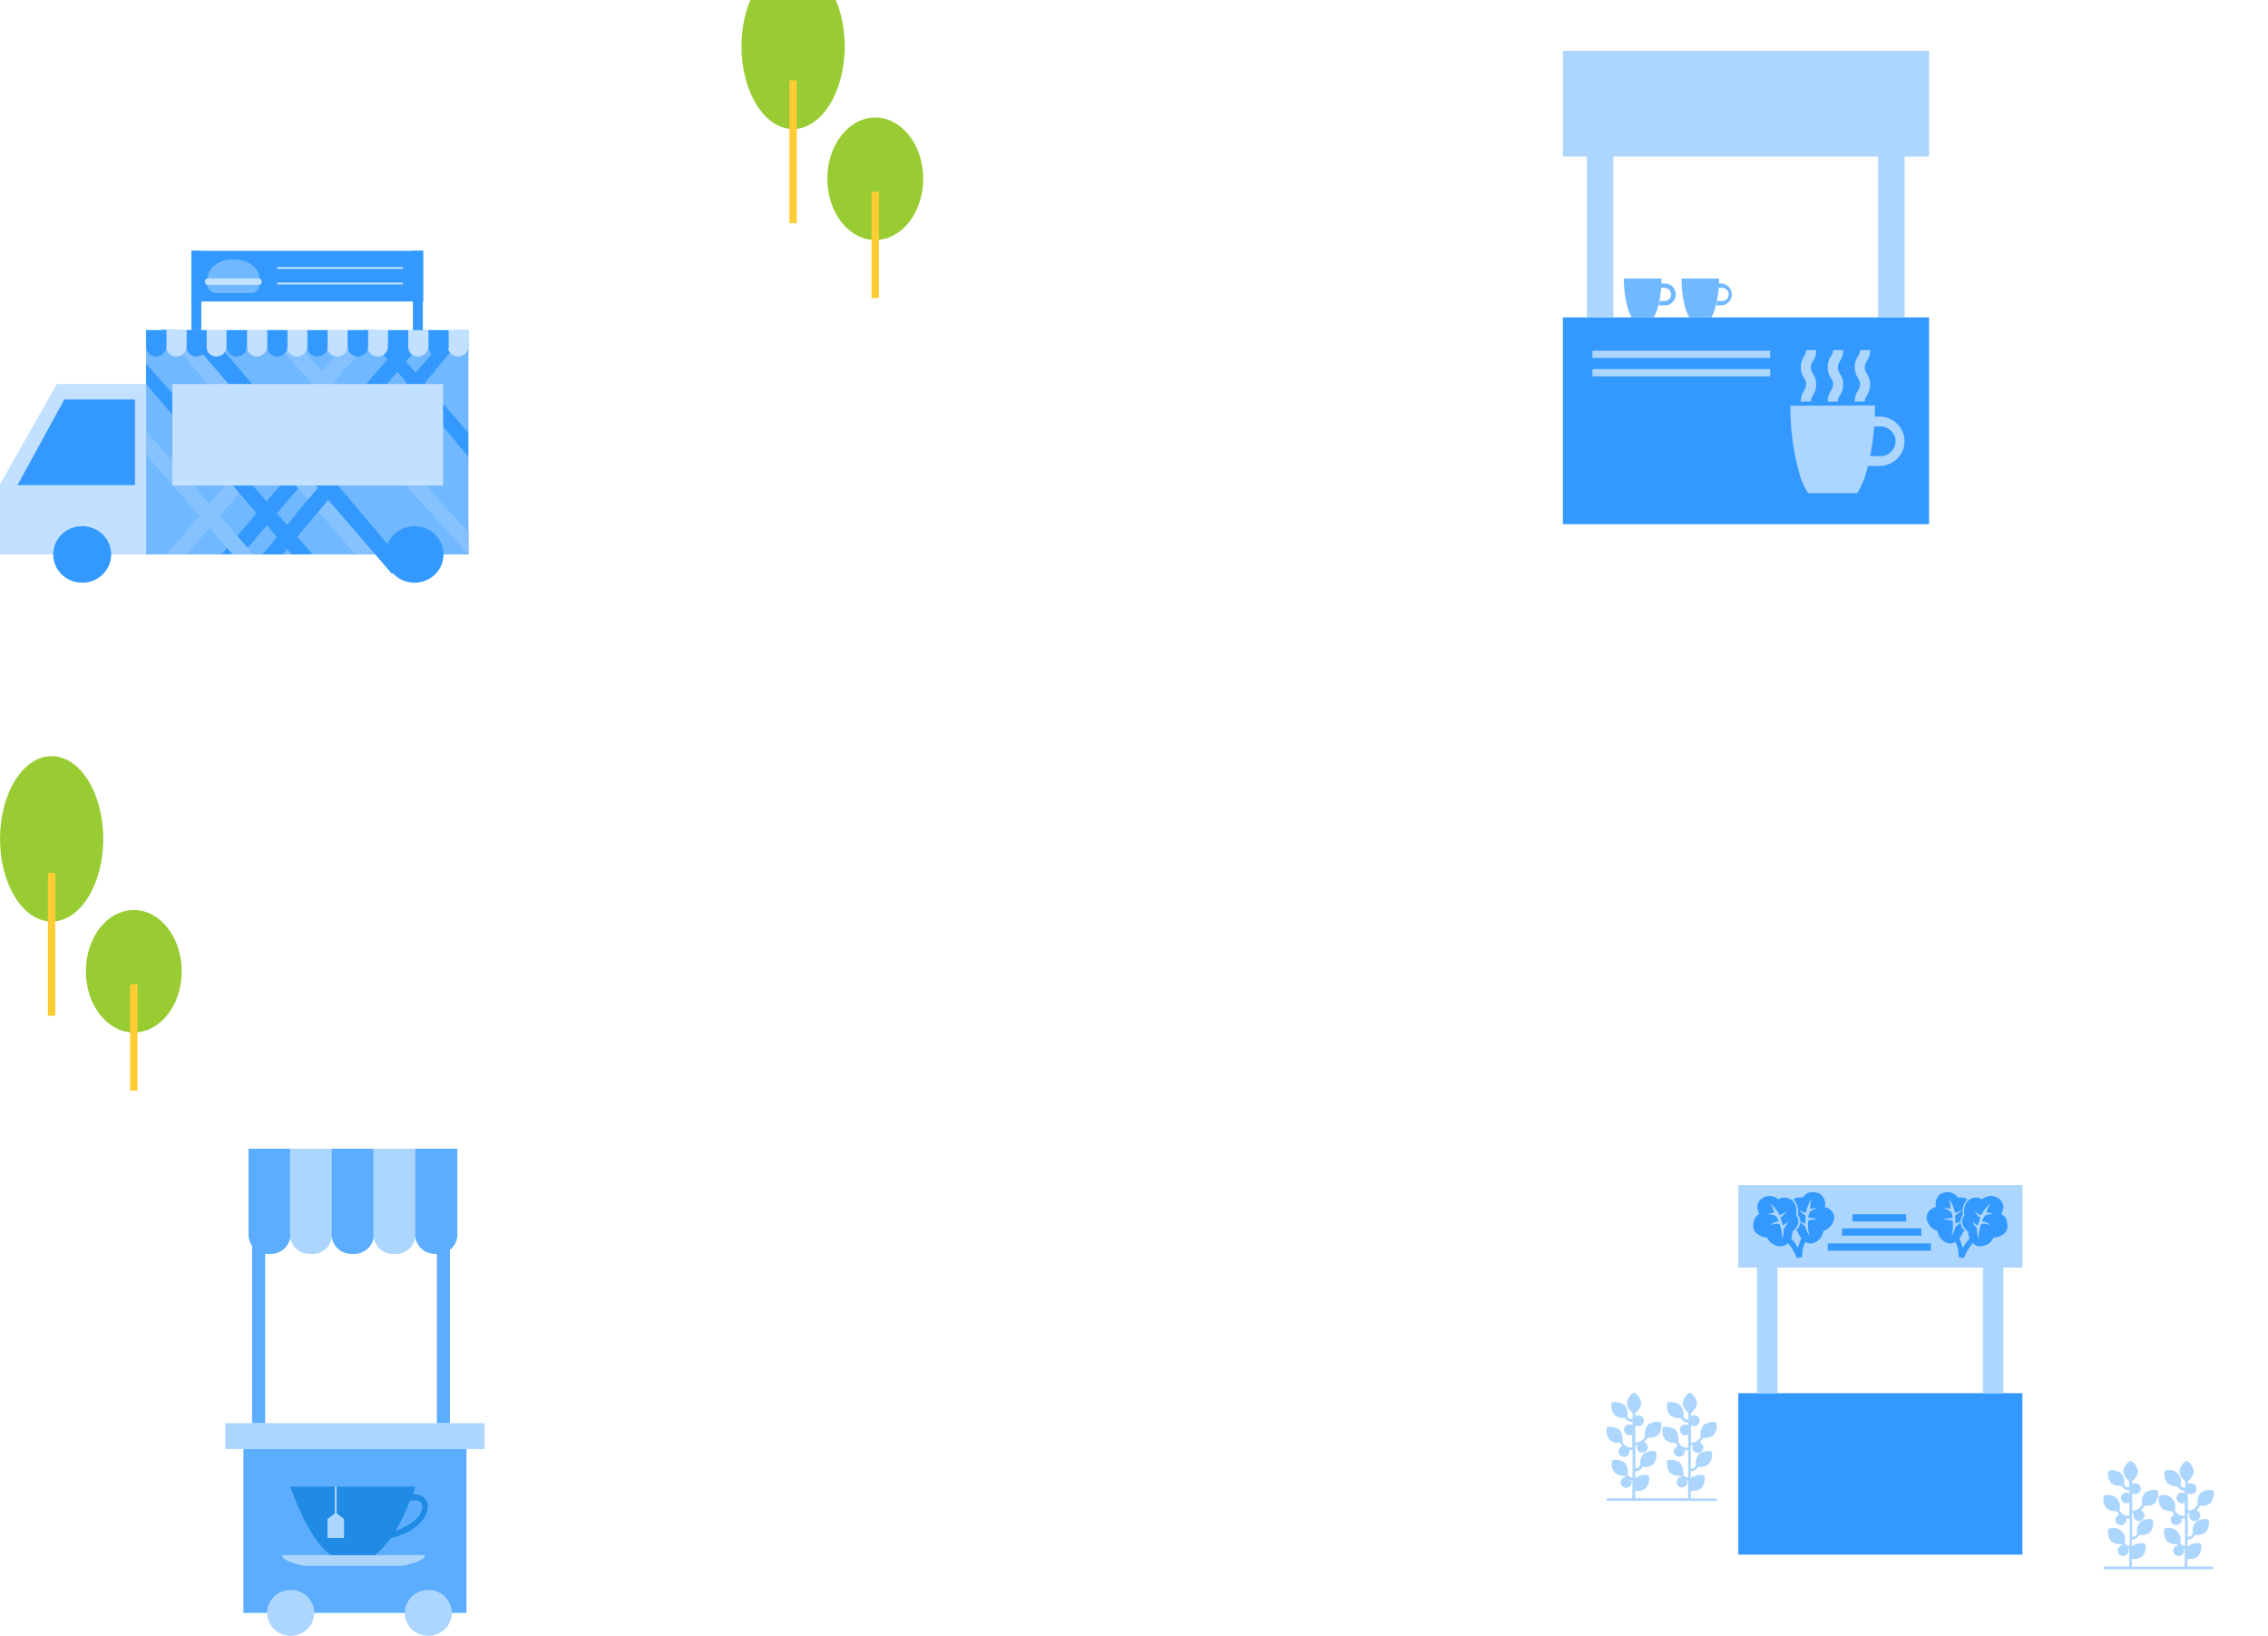 <svg width="312" height="225" viewBox="0 0 312 225" fill="none" xmlns="http://www.w3.org/2000/svg">
<g clip-path="url(#clip0)">
<g opacity="0.1">
<g opacity="0.1">
<g opacity="0.1">
<g opacity="0.1">
<g opacity="0.1">
<path opacity="0.1" d="M60.138 49.248L62.978 47.65L83.625 59.263L80.785 60.861L80.293 60.595L78.327 59.476L76.361 58.358L74.394 57.239L72.428 56.12L70.462 55.001L68.495 53.883L66.529 52.764L64.562 51.645L62.596 50.526L60.63 49.514L60.138 49.248ZM89.634 56.972L88.651 56.44L68.058 44.773L67.075 44.24L61.995 47.117L59.155 48.715L58.663 48.449L56.697 47.33L54.731 46.212L53.092 47.17L49.432 49.248L40.311 45.412L25.18 46.904L18.244 50.846L23.433 53.776C21.903 54.682 21.903 56.067 23.433 56.972C25.235 57.878 27.311 57.878 29.059 56.972L32.445 58.89L55.823 72.049C54.294 72.954 54.294 74.339 55.823 75.245C57.626 76.15 59.701 76.15 61.449 75.245L63.907 76.63L84.554 64.91L86.247 63.951L84.281 62.832L82.314 61.714L81.823 61.447L84.663 59.849L89.634 56.972Z" fill="#3399FF"/>
</g>
</g>
</g>
</g>
</g>
<path d="M64.453 45.412H20.101V76.257H64.453V45.412Z" fill="#70B8FF"/>
<path d="M36.105 76.257H38.891L64.453 45.412H62.159L44.407 66.295L36.105 76.257Z" fill="#3399FF"/>
<path d="M22.886 76.257H25.727L52.054 45.412H49.159L22.886 76.257Z" fill="#85C2FF"/>
<path d="M30.479 76.257L33.428 76.097L59.537 45.412H56.697L30.479 76.257Z" fill="#3399FF"/>
<path d="M40.147 76.257L42.987 76.204L20.101 49.994V52.817L40.147 76.257Z" fill="#3399FF"/>
<path d="M64.399 62.779V59.476L52.054 45.412H49.924L64.399 62.779Z" fill="#3399FF"/>
<path d="M48.886 76.257H51.727L25.071 45.412L22.122 45.306L48.886 76.257Z" fill="#85C2FF"/>
<path d="M32.008 76.257H34.849L15.676 54.149L14.092 55.587L32.008 76.257Z" fill="#85C2FF"/>
<path d="M53.911 78.921L55.55 77.482L28.403 45.412H25.071L53.911 78.921Z" fill="#3399FF"/>
<path d="M64.453 76.257V73.22L39.164 45.412H36.269L64.453 76.257Z" fill="#85C2FF"/>
<path d="M43.861 60.542L40.966 63.951L42.386 65.603L45.063 62.459L43.861 60.542Z" fill="#3399FF"/>
<path d="M37.143 59.476L34.521 62.513L35.941 64.218L38.563 61.128L37.143 59.476Z" fill="#85C2FF"/>
<path d="M43.752 67.094L40.802 70.557L42.222 72.208L45.172 68.746L43.752 67.094Z" fill="#3399FF"/>
<path d="M52.437 56.919L48.722 61.288L49.76 63.418L53.638 58.89L52.437 56.919Z" fill="#3399FF"/>
<path d="M20.101 76.257H0V66.615L7.811 52.817H20.101V76.257Z" fill="#C2E0FF"/>
<path d="M57.025 80.146C59.227 80.146 61.012 78.405 61.012 76.257C61.012 74.109 59.227 72.368 57.025 72.368C54.823 72.368 53.037 74.109 53.037 76.257C53.037 78.405 54.823 80.146 57.025 80.146Z" fill="#3399FF"/>
<path d="M11.307 80.146C13.509 80.146 15.294 78.405 15.294 76.257C15.294 74.109 13.509 72.368 11.307 72.368C9.104 72.368 7.319 74.109 7.319 76.257C7.319 78.405 9.104 80.146 11.307 80.146Z" fill="#3399FF"/>
<path d="M60.958 52.817H23.706V66.775H60.958V52.817Z" fill="#C2E0FF"/>
<path d="M63.033 49.035C62.269 49.035 61.613 48.449 61.613 47.703V45.412H64.399V47.703C64.399 48.449 63.798 49.035 63.033 49.035Z" fill="#C2E0FF"/>
<path d="M60.302 49.035C59.537 49.035 58.937 48.449 58.937 47.703V45.412H61.722V47.703C61.668 48.449 61.067 49.035 60.302 49.035Z" fill="#3399FF"/>
<path d="M57.516 49.035C56.752 49.035 56.151 48.449 56.151 47.703V45.412H58.937V47.703C58.882 48.449 58.281 49.035 57.516 49.035Z" fill="#C2E0FF"/>
<path d="M54.731 49.035C53.966 49.035 53.365 48.449 53.365 47.703V45.412H56.151V47.703C56.096 48.449 55.495 49.035 54.731 49.035Z" fill="#3399FF"/>
<path d="M51.945 49.035C51.18 49.035 50.58 48.449 50.58 47.703V45.412H53.365V47.703C53.365 48.449 52.71 49.035 51.945 49.035Z" fill="#C2E0FF"/>
<path d="M49.214 49.035C48.449 49.035 47.848 48.449 47.848 47.703V45.412H50.634V47.703C50.58 48.449 49.979 49.035 49.214 49.035Z" fill="#3399FF"/>
<path d="M46.374 49.035C45.609 49.035 45.008 48.449 45.008 47.703V45.412H47.794V47.703C47.794 48.449 47.193 49.035 46.374 49.035C46.428 49.035 46.428 49.035 46.374 49.035Z" fill="#C2E0FF"/>
<path d="M43.642 49.035C42.878 49.035 42.277 48.449 42.277 47.703V45.412H45.063V47.703C45.008 48.449 44.407 49.035 43.642 49.035Z" fill="#3399FF"/>
<path d="M40.857 49.035C40.092 49.035 39.491 48.449 39.491 47.703V45.412H42.277V47.703C42.277 48.449 41.622 49.035 40.857 49.035Z" fill="#C2E0FF"/>
<path d="M38.126 49.035C37.361 49.035 36.76 48.449 36.76 47.703V45.412H39.546V47.703C39.491 48.449 38.891 49.035 38.126 49.035Z" fill="#3399FF"/>
<path d="M35.34 49.035C34.575 49.035 33.974 48.449 33.974 47.703V45.412H36.76V47.703C36.706 48.449 36.105 49.035 35.34 49.035Z" fill="#C2E0FF"/>
<path d="M32.554 49.035C31.79 49.035 31.189 48.449 31.189 47.703V45.412H33.974V47.703C33.92 48.449 33.319 49.035 32.554 49.035Z" fill="#3399FF"/>
<path d="M29.769 49.035C29.004 49.035 28.403 48.449 28.403 47.703V45.412H31.134V47.703C31.134 48.449 30.533 49.035 29.769 49.035Z" fill="#C2E0FF"/>
<path d="M27.038 49.035C26.273 49.035 25.672 48.449 25.617 47.703V45.412H28.403V47.703C28.403 48.449 27.748 49.035 27.038 49.035Z" fill="#3399FF"/>
<path d="M24.252 49.035C23.487 49.035 22.886 48.449 22.886 47.703V45.412H25.672V47.703C25.617 48.449 25.017 49.035 24.252 49.035Z" fill="#C2E0FF"/>
<path d="M21.466 49.035C20.701 49.035 20.101 48.449 20.101 47.703V45.412H22.886V47.703C22.832 48.449 22.231 49.035 21.466 49.035Z" fill="#3399FF"/>
<path d="M18.571 54.948H8.849L2.403 66.721H18.571V54.948Z" fill="#3399FF"/>
<path d="M27.693 34.492H26.328V45.412H27.693V34.492Z" fill="#3399FF"/>
<path d="M58.172 34.492H56.806V45.412H58.172V34.492Z" fill="#3399FF"/>
<path d="M58.227 34.492H26.328V41.47H58.227V34.492Z" fill="#3399FF"/>
<path d="M32.117 35.664C30.151 35.664 28.567 36.836 28.567 38.274H35.722C35.668 36.836 34.084 35.664 32.117 35.664Z" fill="#70B8FF"/>
<path d="M35.449 38.274H28.731C28.458 38.221 28.185 38.434 28.185 38.7C28.185 38.967 28.349 39.233 28.622 39.233C28.676 39.233 28.676 39.233 28.731 39.233H35.449C35.722 39.286 35.995 39.073 35.995 38.807C36.05 38.54 35.832 38.274 35.559 38.274C35.504 38.274 35.504 38.274 35.449 38.274Z" fill="#C2E0FF"/>
<path d="M29.659 40.298H34.575C35.176 40.298 35.668 39.819 35.668 39.233H28.567C28.567 39.819 29.059 40.298 29.659 40.298Z" fill="#70B8FF"/>
<path d="M55.441 36.729H38.126V36.995H55.441V36.729Z" fill="#C2E0FF"/>
<path d="M55.441 38.86H38.126V39.126H55.441V38.86Z" fill="#C2E0FF"/>
</g>
<g clip-path="url(#clip1)">
<g opacity="0.1">
<g opacity="0.1">
<g opacity="0.1">
<path opacity="0.1" d="M93.4 197.518L93.651 197.657C94.24 197.95 94.892 198.104 95.553 198.104C96.214 198.104 96.866 197.95 97.455 197.657C96.409 198.252 96.416 199.211 97.455 199.806L97.631 199.906L80.788 209.443L64.027 200.018L80.911 190.461C80.998 190.532 81.091 190.596 81.189 190.653L81.447 190.798C82.037 191.088 82.688 191.239 83.349 191.239C84.009 191.239 84.661 191.088 85.25 190.798C84.204 191.387 84.204 192.352 85.25 192.941L85.502 193.08C86.09 193.374 86.742 193.527 87.403 193.527C88.065 193.527 88.716 193.374 89.305 193.08C88.252 193.675 88.259 194.634 89.305 195.23L89.563 195.375C90.153 195.665 90.804 195.816 91.465 195.816C92.125 195.816 92.777 195.665 93.366 195.375C92.32 195.964 92.327 196.923 93.366 197.518H93.4ZM110.046 195.104L105.971 192.815L101.896 190.534L97.822 188.239L93.747 185.957L89.672 183.662L81.114 188.51C80.777 188.673 80.515 188.954 80.381 189.297L62.723 199.304L60.108 197.835L57.534 199.297L59.3 200.289L43.001 209.549L45.31 210.871C44.046 211.586 44.06 212.743 45.31 213.457C46.019 213.809 46.803 213.993 47.598 213.993C48.394 213.993 49.178 213.809 49.887 213.457L58.716 218.424C57.453 219.139 57.466 220.296 58.716 221.01C59.427 221.362 60.214 221.546 61.012 221.546C61.809 221.546 62.596 221.362 63.307 221.01L64.733 221.811L81.033 212.551L82.792 213.543L85.366 212.082L81.97 210.183L99.254 200.402C100.011 200.463 100.769 200.314 101.441 199.972L109.992 195.13" fill="#3399FF"/>
</g>
</g>
</g>
<path d="M64.17 199.297H33.486V221.837H64.17V199.297Z" fill="#5CADFF"/>
<path d="M66.655 195.732H31V199.297H66.655V195.732Z" fill="#ADD6FF"/>
<path d="M39.985 224.992C41.774 224.992 43.225 223.579 43.225 221.837C43.225 220.095 41.774 218.682 39.985 218.682C38.196 218.682 36.746 220.095 36.746 221.837C36.746 223.579 38.196 224.992 39.985 224.992Z" fill="#ADD6FF"/>
<path d="M58.92 224.992C60.709 224.992 62.159 223.579 62.159 221.837C62.159 220.095 60.709 218.682 58.92 218.682C57.131 218.682 55.68 220.095 55.68 221.837C55.68 223.579 57.131 224.992 58.92 224.992Z" fill="#ADD6FF"/>
<path d="M36.474 169.607H34.681V195.732H36.474V169.607Z" fill="#5CADFF"/>
<path d="M61.895 169.607H60.102V195.732H61.895V169.607Z" fill="#5CADFF"/>
<path d="M34.212 158H39.951V169.826C39.951 170.527 39.665 171.2 39.156 171.696C38.646 172.192 37.955 172.471 37.235 172.471H36.902C36.181 172.471 35.49 172.192 34.981 171.696C34.471 171.2 34.185 170.527 34.185 169.826V158H34.212Z" fill="#5CADFF"/>
<path d="M39.951 158H45.69V169.826C45.69 170.527 45.404 171.2 44.894 171.696C44.385 172.192 43.694 172.471 42.973 172.471H42.613C41.893 172.471 41.202 172.192 40.693 171.696C40.183 171.2 39.897 170.527 39.897 169.826V158H39.951Z" fill="#ADD6FF"/>
<path d="M45.69 158H51.429V169.826C51.429 170.527 51.143 171.2 50.633 171.696C50.124 172.192 49.433 172.471 48.712 172.471H48.352C47.632 172.471 46.941 172.192 46.431 171.696C45.922 171.2 45.636 170.527 45.636 169.826V158H45.69Z" fill="#5CADFF"/>
<path d="M51.422 158H57.161V169.826C57.161 170.527 56.875 171.2 56.365 171.696C55.856 172.192 55.165 172.471 54.444 172.471H54.091C53.371 172.471 52.68 172.192 52.17 171.696C51.661 171.2 51.374 170.527 51.374 169.826V158H51.422Z" fill="#ADD6FF"/>
<path d="M57.161 158H62.92V169.826C62.92 170.527 62.634 171.2 62.124 171.696C61.615 172.192 60.924 172.471 60.203 172.471H59.843C59.123 172.471 58.432 172.192 57.922 171.696C57.413 171.2 57.127 170.527 57.127 169.826V158H57.161Z" fill="#5CADFF"/>
<path d="M38.79 213.894C38.79 214.476 39.999 214.998 41.934 215.362H55.327C57.263 214.998 58.472 214.476 58.472 213.894H38.79Z" fill="#ADD6FF"/>
<path d="M45.052 208.927H45.045V211.533H47.34V208.927L46.328 208.14V204.469H46.057V208.133L45.052 208.927Z" fill="#ADD6FF"/>
<path d="M58.166 205.812C57.744 205.559 57.243 205.461 56.753 205.534C56.889 205.183 57.025 204.826 57.154 204.469H46.328V208.14L47.34 208.927V211.533H45.045V208.927L46.05 208.133V204.469H39.938C41.085 207.65 42.45 210.64 44.169 212.617C44.563 213.087 45.007 213.515 45.493 213.894H51.551C52.377 213.243 53.094 212.471 53.677 211.605C57.011 210.785 58.519 209.046 58.791 207.71C58.888 207.369 58.88 207.007 58.769 206.67C58.658 206.333 58.449 206.035 58.166 205.812ZM58.057 207.538C57.847 208.576 56.645 209.8 54.417 210.541C55.182 209.224 55.845 207.853 56.4 206.44C56.62 206.362 56.853 206.328 57.086 206.34C57.319 206.351 57.548 206.408 57.758 206.506C57.901 206.634 58.004 206.799 58.055 206.982C58.105 207.164 58.101 207.357 58.044 207.538H58.057Z" fill="#1F8BE5"/>
</g>
<g clip-path="url(#clip2)">
<g opacity="0.1">
<g opacity="0.1">
<g opacity="0.1">
<path opacity="0.1" d="M270.148 191.529L282.522 184.456L302.558 195.835L290.184 202.883L270.148 191.529ZM314.546 193.398L286.815 177.632L278.697 182.275L280.527 183.309L268.14 190.382L266.323 189.354L250.422 198.446L278.146 214.2L294.047 205.108L292.192 204.055L304.591 196.975L306.447 198.028L314.571 193.386" fill="#3399FF"/>
</g>
</g>
</g>
<path d="M278.216 191.616H239.13V213.82H278.216V191.616Z" fill="#3399FF"/>
<path d="M278.216 163H239.13V174.342H278.216V163Z" fill="#ADD6FF"/>
<path d="M244.526 164.415H241.695V191.622H244.526V164.415Z" fill="#ADD6FF"/>
<path d="M275.6 164.415H272.769V191.622H275.6V164.415Z" fill="#ADD6FF"/>
<path d="M249.415 163.966C249.135 163.955 248.858 164.018 248.612 164.149C248.366 164.279 248.16 164.472 248.015 164.707C247.562 164.629 247.094 164.706 246.692 164.926C246.961 165.211 247.159 165.555 247.269 165.93C247.379 166.304 247.398 166.699 247.325 167.082C247.508 167.351 247.619 167.662 247.648 167.985C247.856 168.124 248.088 168.225 248.332 168.284L248.401 167.175C248.039 166.993 247.726 166.728 247.49 166.403C247.927 166.652 248.047 166.783 248.427 166.801C248.547 166.102 248.833 165.44 249.263 164.87C249.08 165.314 248.998 165.793 249.022 166.272L249.985 166.116L249.003 166.614C248.842 166.894 248.757 167.209 248.756 167.53C249.211 167.458 249.677 167.551 250.067 167.792C249.626 167.662 249.151 167.699 248.737 167.898C248.658 168.615 248.729 169.34 248.946 170.029C248.674 169.586 248.462 169.111 248.313 168.615C248.075 168.472 247.861 168.293 247.68 168.085C247.661 168.363 247.564 168.63 247.401 168.858C247.306 169.002 247.196 169.136 247.072 169.257L247.293 169.388C247.406 169.723 247.58 170.036 247.806 170.31C247.609 170.732 247.457 171.172 247.35 171.625C247.078 171.157 246.76 170.716 246.4 170.31C246.532 170.013 246.601 169.693 246.603 169.369C247.029 169.069 247.319 168.617 247.414 168.11C247.412 167.756 247.297 167.411 247.084 167.125C247.215 166.541 247.12 165.931 246.818 165.412C246.59 165.073 246.238 164.835 245.835 164.748C245.432 164.661 245.01 164.731 244.659 164.944C244.323 164.673 243.908 164.513 243.475 164.489C243.194 164.489 242.918 164.55 242.665 164.67C242.413 164.79 242.192 164.965 242.018 165.181C241.537 165.879 241.803 166.427 242.018 167.001C241.322 167.362 241.176 167.985 241.201 168.771C241.227 169.556 242.259 170.216 243.101 170.216C243.276 170.621 243.584 170.957 243.975 171.171C244.366 171.384 244.819 171.463 245.26 171.394C245.528 171.319 245.769 171.172 245.957 170.97C246.493 171.576 246.908 172.276 247.179 173.033L247.927 172.883C247.875 172.171 248.026 171.459 248.363 170.827C248.591 170.946 248.841 171.018 249.098 171.039C249.539 170.984 249.949 170.785 250.262 170.475C250.575 170.164 250.774 169.76 250.827 169.325C251.223 169.19 251.573 168.951 251.84 168.633C252.107 168.316 252.28 167.932 252.34 167.524C252.331 167.163 252.195 166.816 251.956 166.542C251.718 166.267 251.391 166.082 251.03 166.016C251.103 165.719 251.098 165.408 251.016 165.112C250.934 164.817 250.777 164.547 250.561 164.327C250.228 164.093 249.83 163.967 249.421 163.966H249.415ZM243.481 165.493C244.048 165.928 244.502 166.489 244.805 167.132C245.171 167.028 245.501 166.827 245.761 166.552C245.547 166.916 245.263 167.236 244.925 167.493L245.279 168.546C245.547 168.395 245.79 168.206 246.001 167.985C245.874 168.337 245.668 168.656 245.4 168.92C245.387 169.437 245.308 169.95 245.165 170.447C245.194 169.726 245.071 169.007 244.805 168.334C244.349 168.252 243.878 168.336 243.481 168.571C243.798 168.241 244.225 168.033 244.684 167.985C244.598 167.675 244.433 167.392 244.203 167.163L243.12 166.932L244.083 166.814C243.985 166.335 243.779 165.883 243.481 165.493Z" fill="#3399FF"/>
<path d="M267.931 163.966C267.523 163.967 267.124 164.094 266.791 164.327C266.576 164.548 266.421 164.818 266.34 165.113C266.259 165.409 266.255 165.719 266.329 166.016C265.967 166.08 265.639 166.264 265.4 166.539C265.161 166.814 265.026 167.162 265.018 167.524C265.077 167.933 265.25 168.317 265.517 168.635C265.784 168.952 266.135 169.191 266.532 169.325C266.584 169.759 266.782 170.162 267.094 170.473C267.406 170.783 267.814 170.982 268.254 171.039C268.513 171.019 268.766 170.947 268.995 170.827C269.33 171.46 269.48 172.172 269.426 172.883L270.173 173.033C270.45 172.278 270.864 171.579 271.395 170.97C271.586 171.17 271.826 171.316 272.092 171.394C272.534 171.463 272.986 171.384 273.377 171.171C273.769 170.957 274.076 170.621 274.251 170.216C275.094 170.216 276.151 169.631 276.151 168.771C276.151 167.911 276.024 167.362 275.309 167.001C275.55 166.415 275.815 165.879 275.309 165.181C275.135 164.965 274.914 164.79 274.662 164.67C274.409 164.55 274.133 164.489 273.852 164.489C273.418 164.512 273.003 164.672 272.668 164.944C272.317 164.73 271.895 164.658 271.492 164.746C271.088 164.833 270.736 165.072 270.509 165.412C270.204 165.93 270.109 166.542 270.243 167.125C270.026 167.409 269.908 167.755 269.907 168.11C269.954 168.368 270.052 168.615 270.197 168.835C270.342 169.056 270.529 169.246 270.749 169.394C270.752 169.717 270.819 170.037 270.946 170.335C270.588 170.741 270.272 171.182 270.002 171.65C269.897 171.196 269.742 170.755 269.54 170.335C269.771 170.062 269.947 169.749 270.059 169.412L270.281 169.282C270.157 169.159 270.044 169.026 269.945 168.883C269.792 168.652 269.707 168.385 269.698 168.11C269.516 168.318 269.303 168.497 269.065 168.64C268.916 169.136 268.703 169.611 268.432 170.054C268.649 169.365 268.72 168.64 268.641 167.923C268.224 167.725 267.748 167.687 267.304 167.817C267.695 167.576 268.161 167.483 268.615 167.555C268.619 167.234 268.536 166.918 268.375 166.639L267.368 166.116L268.324 166.247C268.346 165.776 268.267 165.307 268.09 164.87C268.517 165.436 268.804 166.093 268.926 166.789C269.306 166.789 269.426 166.639 269.863 166.39C269.623 166.713 269.311 166.977 268.951 167.163L269.021 168.272C269.263 168.216 269.495 168.119 269.704 167.985C269.733 167.666 269.844 167.359 270.027 167.094C269.954 166.711 269.974 166.317 270.084 165.942C270.193 165.568 270.391 165.224 270.661 164.938C270.258 164.72 269.791 164.643 269.337 164.72C269.192 164.484 268.985 164.29 268.738 164.16C268.49 164.029 268.212 163.967 267.931 163.978V163.966ZM273.865 165.493C273.573 165.875 273.37 166.315 273.27 166.783L274.226 166.901L273.149 167.132C272.915 167.369 272.749 167.664 272.668 167.985C273.126 168.032 273.551 168.24 273.865 168.571C273.47 168.338 273.002 168.253 272.548 168.334C272.281 169.007 272.158 169.726 272.187 170.447C272.039 169.951 271.958 169.437 271.946 168.92C271.679 168.656 271.476 168.337 271.351 167.985C271.557 168.216 271.799 168.414 272.067 168.571L272.428 167.518C272.083 167.255 271.797 166.927 271.585 166.552C271.846 166.83 272.179 167.033 272.548 167.138C272.849 166.495 273.301 165.931 273.865 165.493Z" fill="#3399FF"/>
<path d="M235.983 206.099H232.601V205.064H232.829C233.29 205.095 233.744 204.947 234.096 204.653C234.27 204.426 234.395 204.166 234.463 203.889C234.53 203.613 234.539 203.325 234.488 203.045C234.482 203 234.459 202.958 234.424 202.929C234.389 202.899 234.345 202.883 234.298 202.883C234.013 202.833 233.719 202.841 233.437 202.908C233.155 202.974 232.89 203.097 232.658 203.269L232.588 203.35V202.384C232.798 202.381 233.003 202.321 233.18 202.211C233.358 202.102 233.502 201.946 233.595 201.761H233.842C234.303 201.793 234.758 201.645 235.109 201.35C235.279 201.126 235.4 200.87 235.466 200.597C235.531 200.325 235.539 200.042 235.489 199.767C235.483 199.729 235.465 199.693 235.438 199.665C235.411 199.638 235.375 199.619 235.337 199.611C235.051 199.561 234.758 199.57 234.476 199.636C234.194 199.703 233.928 199.826 233.697 199.998C233.527 200.213 233.404 200.46 233.335 200.723C233.267 200.987 233.254 201.262 233.298 201.531C233.251 201.672 233.159 201.795 233.036 201.881C232.913 201.967 232.765 202.013 232.614 202.011V198.764H232.873C232.827 198.861 232.804 198.968 232.804 199.075C232.803 199.213 232.841 199.348 232.914 199.466C232.986 199.583 233.09 199.679 233.214 199.742C233.338 199.806 233.477 199.834 233.617 199.824C233.756 199.815 233.89 199.768 234.004 199.688C234.118 199.608 234.207 199.499 234.262 199.373C234.317 199.247 234.336 199.108 234.316 198.972C234.296 198.835 234.238 198.707 234.149 198.601C234.06 198.496 233.943 198.416 233.811 198.371C234.006 198.211 234.162 198.008 234.267 197.779H234.495C234.955 197.808 235.408 197.66 235.761 197.368C235.937 197.142 236.062 196.882 236.129 196.605C236.196 196.328 236.202 196.04 236.147 195.76C236.142 195.722 236.125 195.685 236.098 195.657C236.07 195.629 236.034 195.611 235.995 195.604C235.711 195.554 235.419 195.562 235.137 195.629C234.856 195.695 234.592 195.819 234.362 195.991C234.189 196.21 234.064 196.462 233.995 196.732C233.927 197.001 233.916 197.281 233.963 197.555C233.864 197.819 233.681 198.045 233.441 198.198C233.202 198.352 232.918 198.426 232.633 198.409V196.028C232.755 196.108 232.898 196.151 233.044 196.153C233.246 196.153 233.439 196.074 233.582 195.934C233.724 195.793 233.804 195.603 233.804 195.405C233.804 195.207 233.724 195.016 233.582 194.876C233.439 194.736 233.246 194.657 233.044 194.657C232.897 194.655 232.753 194.699 232.633 194.782V194.383C232.636 194.371 232.636 194.358 232.633 194.346C232.855 194.186 233.042 193.983 233.182 193.749C233.321 193.516 233.41 193.256 233.443 192.987C233.404 192.705 233.306 192.434 233.154 192.191C233.003 191.949 232.801 191.74 232.563 191.579C232.531 191.555 232.492 191.542 232.452 191.542C232.412 191.542 232.373 191.555 232.341 191.579C232.104 191.741 231.903 191.95 231.752 192.192C231.6 192.435 231.501 192.705 231.461 192.987C231.494 193.256 231.584 193.516 231.723 193.749C231.862 193.983 232.049 194.186 232.272 194.346C232.272 194.346 232.272 194.346 232.272 194.383V195.268C232.131 195.27 231.992 195.233 231.871 195.162C231.75 195.09 231.652 194.987 231.588 194.863C231.631 194.578 231.612 194.288 231.534 194.011C231.455 193.734 231.318 193.477 231.132 193.255C230.902 193.083 230.637 192.96 230.356 192.893C230.075 192.827 229.783 192.818 229.498 192.869C229.458 192.875 229.422 192.893 229.393 192.921C229.365 192.949 229.346 192.985 229.34 193.024C229.289 193.305 229.297 193.592 229.365 193.869C229.432 194.146 229.557 194.406 229.732 194.632C230.083 194.929 230.538 195.077 230.999 195.043H231.208C231.303 195.229 231.449 195.386 231.629 195.496C231.809 195.606 232.016 195.665 232.227 195.667V196.028C232.112 195.961 231.981 195.925 231.848 195.922C231.646 195.922 231.453 196.001 231.31 196.141C231.168 196.281 231.088 196.472 231.088 196.67C231.088 196.868 231.168 197.058 231.31 197.199C231.453 197.339 231.646 197.418 231.848 197.418C231.982 197.418 232.113 197.382 232.227 197.312V199.113C231.94 199.138 231.652 199.071 231.406 198.923C231.16 198.775 230.968 198.553 230.86 198.29C230.921 198.007 230.92 197.715 230.858 197.433C230.796 197.15 230.673 196.884 230.499 196.651C230.267 196.479 230.002 196.356 229.72 196.29C229.437 196.223 229.144 196.215 228.859 196.265C228.82 196.272 228.785 196.291 228.757 196.319C228.73 196.347 228.712 196.382 228.707 196.421C228.656 196.701 228.664 196.988 228.732 197.265C228.8 197.542 228.925 197.802 229.099 198.028C229.451 198.323 229.905 198.471 230.366 198.44H230.499C230.569 198.61 230.67 198.766 230.796 198.901C230.662 198.942 230.542 199.02 230.45 199.124C230.358 199.229 230.297 199.356 230.274 199.493C230.252 199.629 230.268 199.769 230.321 199.897C230.374 200.025 230.462 200.136 230.576 200.218C230.689 200.3 230.824 200.349 230.964 200.36C231.104 200.371 231.244 200.343 231.37 200.28C231.495 200.217 231.6 200.122 231.673 200.004C231.746 199.885 231.785 199.75 231.784 199.611C231.791 199.549 231.791 199.487 231.784 199.424C231.933 199.452 232.083 199.469 232.234 199.474V203.213C232.093 203.216 231.954 203.179 231.833 203.107C231.712 203.036 231.614 202.932 231.55 202.808C231.599 202.525 231.587 202.236 231.515 201.958C231.443 201.68 231.312 201.419 231.132 201.194C230.902 201.022 230.637 200.899 230.356 200.832C230.075 200.766 229.783 200.757 229.498 200.808C229.458 200.814 229.422 200.832 229.393 200.86C229.365 200.888 229.346 200.924 229.34 200.964C229.289 201.244 229.297 201.531 229.365 201.808C229.432 202.085 229.557 202.345 229.732 202.571C230.083 202.868 230.538 203.016 230.999 202.983H231.208C231.233 203.033 231.262 203.081 231.297 203.126C231.142 203.145 230.997 203.212 230.882 203.317C230.768 203.422 230.69 203.559 230.659 203.71C230.628 203.86 230.646 204.017 230.71 204.157C230.774 204.297 230.881 204.414 231.016 204.491C231.151 204.569 231.307 204.602 231.463 204.587C231.618 204.573 231.765 204.51 231.883 204.409C232.001 204.308 232.083 204.173 232.119 204.023C232.154 203.874 232.141 203.717 232.082 203.575H232.227V206.067H224.951V205.064H225.179C225.64 205.094 226.094 204.947 226.446 204.653C226.62 204.426 226.745 204.166 226.813 203.889C226.881 203.613 226.889 203.325 226.838 203.045C226.833 203.002 226.812 202.962 226.779 202.933C226.747 202.903 226.705 202.885 226.661 202.883C226.376 202.833 226.084 202.842 225.803 202.908C225.522 202.974 225.258 203.098 225.027 203.269L224.951 203.35V202.384C225.162 202.382 225.368 202.323 225.547 202.213C225.726 202.103 225.87 201.947 225.964 201.761H226.211C226.44 201.778 226.669 201.75 226.886 201.68C227.104 201.609 227.305 201.497 227.478 201.35C227.645 201.124 227.764 200.868 227.827 200.596C227.89 200.324 227.896 200.042 227.845 199.767C227.839 199.728 227.82 199.692 227.792 199.664C227.763 199.636 227.727 199.617 227.687 199.611C227.406 199.559 227.118 199.563 226.839 199.624C226.56 199.685 226.297 199.802 226.066 199.967C225.895 200.181 225.771 200.428 225.702 200.692C225.634 200.956 225.622 201.231 225.667 201.5C225.617 201.64 225.524 201.762 225.4 201.847C225.276 201.932 225.128 201.976 224.977 201.973V198.733H225.243C225.194 198.83 225.169 198.936 225.167 199.044C225.166 199.181 225.205 199.316 225.277 199.433C225.349 199.55 225.453 199.646 225.577 199.709C225.7 199.772 225.839 199.801 225.978 199.791C226.117 199.782 226.251 199.735 226.365 199.656C226.479 199.577 226.568 199.468 226.624 199.343C226.679 199.217 226.698 199.078 226.679 198.943C226.66 198.807 226.603 198.679 226.515 198.572C226.427 198.466 226.311 198.386 226.18 198.34C226.376 198.181 226.53 197.978 226.629 197.748H226.864C227.324 197.779 227.779 197.631 228.13 197.337C228.305 197.11 228.43 196.85 228.497 196.573C228.565 196.297 228.574 196.009 228.523 195.729C228.517 195.69 228.498 195.654 228.47 195.626C228.441 195.598 228.404 195.579 228.365 195.573C228.074 195.52 227.776 195.529 227.489 195.597C227.201 195.666 226.932 195.794 226.699 195.972C226.526 196.191 226.402 196.444 226.333 196.713C226.264 196.982 226.253 197.262 226.3 197.536C226.201 197.8 226.018 198.026 225.779 198.18C225.539 198.334 225.256 198.407 224.97 198.39V196.028C225.095 196.108 225.24 196.152 225.388 196.153C225.59 196.153 225.783 196.074 225.926 195.934C226.068 195.793 226.148 195.603 226.148 195.405C226.148 195.207 226.068 195.016 225.926 194.876C225.783 194.736 225.59 194.657 225.388 194.657C225.239 194.655 225.093 194.699 224.97 194.782V194.383C224.97 194.383 224.97 194.383 224.97 194.346C225.193 194.186 225.38 193.983 225.519 193.749C225.659 193.516 225.748 193.256 225.781 192.987C225.741 192.705 225.642 192.435 225.49 192.192C225.339 191.95 225.138 191.741 224.901 191.579C224.869 191.555 224.83 191.542 224.79 191.542C224.75 191.542 224.711 191.555 224.679 191.579C224.441 191.74 224.239 191.949 224.088 192.191C223.936 192.434 223.838 192.705 223.799 192.987C223.829 193.254 223.914 193.512 224.049 193.746C224.184 193.98 224.366 194.184 224.584 194.346C224.581 194.358 224.581 194.371 224.584 194.383V195.212C224.441 195.217 224.3 195.182 224.176 195.113C224.052 195.044 223.95 194.942 223.881 194.819C223.932 194.544 223.923 194.261 223.855 193.99C223.787 193.718 223.663 193.464 223.488 193.243C223.255 193.076 222.991 192.957 222.71 192.893C222.429 192.828 222.138 192.82 221.855 192.869C221.815 192.875 221.778 192.893 221.75 192.921C221.721 192.949 221.703 192.985 221.696 193.024C221.645 193.3 221.654 193.582 221.722 193.854C221.789 194.126 221.914 194.38 222.089 194.601C222.443 194.889 222.897 195.032 223.355 195H223.533C223.635 195.182 223.786 195.333 223.969 195.438C224.152 195.542 224.36 195.595 224.571 195.592V196.028C224.472 195.965 224.359 195.926 224.241 195.914C224.123 195.902 224.005 195.917 223.894 195.957C223.783 195.998 223.684 196.064 223.603 196.15C223.523 196.235 223.464 196.338 223.431 196.449C223.398 196.561 223.392 196.679 223.414 196.794C223.435 196.908 223.484 197.016 223.555 197.109C223.626 197.202 223.719 197.277 223.825 197.328C223.931 197.38 224.048 197.406 224.166 197.405C224.3 197.406 224.432 197.37 224.546 197.299V199.1C224.259 199.124 223.971 199.057 223.725 198.909C223.479 198.761 223.288 198.54 223.178 198.278C223.236 197.997 223.235 197.707 223.172 197.427C223.11 197.147 222.989 196.883 222.817 196.651C222.587 196.479 222.323 196.356 222.041 196.289C221.76 196.223 221.468 196.215 221.183 196.265C221.144 196.271 221.107 196.289 221.078 196.317C221.05 196.345 221.031 196.382 221.025 196.421C220.974 196.701 220.983 196.988 221.05 197.265C221.118 197.542 221.243 197.802 221.418 198.028C221.769 198.323 222.224 198.47 222.684 198.44H222.899C222.967 198.61 223.066 198.766 223.191 198.901C223.055 198.94 222.934 199.016 222.839 199.12C222.745 199.223 222.682 199.351 222.658 199.488C222.633 199.625 222.648 199.766 222.7 199.895C222.753 200.024 222.84 200.136 222.954 200.219C223.068 200.302 223.202 200.352 223.343 200.363C223.484 200.375 223.625 200.347 223.751 200.284C223.877 200.221 223.983 200.125 224.056 200.006C224.129 199.887 224.167 199.75 224.166 199.611C224.166 199.548 224.155 199.485 224.134 199.424C224.283 199.451 224.433 199.468 224.584 199.474V203.213C224.444 203.215 224.306 203.178 224.186 203.106C224.066 203.035 223.969 202.931 223.906 202.808C223.96 202.528 223.954 202.241 223.89 201.963C223.826 201.685 223.704 201.424 223.533 201.194C223.301 201.022 223.036 200.899 222.754 200.833C222.471 200.766 222.178 200.758 221.893 200.808C221.854 200.815 221.819 200.834 221.791 200.862C221.764 200.89 221.746 200.925 221.741 200.964C221.69 201.244 221.698 201.531 221.766 201.808C221.834 202.085 221.959 202.345 222.133 202.571C222.307 202.718 222.508 202.83 222.725 202.901C222.942 202.972 223.172 202.999 223.4 202.983H223.533C223.533 203.033 223.59 203.076 223.621 203.126C223.461 203.143 223.31 203.21 223.19 203.316C223.071 203.423 222.988 203.564 222.955 203.719C222.921 203.875 222.938 204.036 223.004 204.182C223.069 204.327 223.18 204.448 223.319 204.528C223.459 204.607 223.621 204.642 223.781 204.626C223.942 204.61 224.093 204.544 224.214 204.439C224.334 204.333 224.418 204.193 224.452 204.037C224.487 203.882 224.471 203.72 224.407 203.575H224.552V206.067H221.215C221.188 206.062 221.159 206.063 221.132 206.07C221.105 206.077 221.08 206.09 221.059 206.108C221.038 206.125 221.02 206.147 221.008 206.172C220.997 206.197 220.99 206.224 220.99 206.251C220.99 206.279 220.997 206.306 221.008 206.331C221.02 206.355 221.038 206.377 221.059 206.395C221.08 206.412 221.105 206.425 221.132 206.432C221.159 206.439 221.188 206.44 221.215 206.435H235.983C236.01 206.44 236.038 206.439 236.065 206.432C236.092 206.425 236.117 206.412 236.139 206.395C236.16 206.377 236.177 206.355 236.189 206.331C236.201 206.306 236.207 206.279 236.207 206.251C236.207 206.224 236.201 206.197 236.189 206.172C236.177 206.147 236.16 206.125 236.139 206.108C236.117 206.09 236.092 206.077 236.065 206.07C236.038 206.063 236.01 206.062 235.983 206.067V206.099Z" fill="#ADD6FF"/>
<path d="M304.281 215.465H300.899V214.437H301.133C301.594 214.468 302.049 214.32 302.4 214.025C302.575 213.798 302.7 213.538 302.767 213.262C302.835 212.985 302.843 212.698 302.793 212.417C302.786 212.378 302.768 212.342 302.739 212.314C302.711 212.286 302.674 212.268 302.634 212.262C302.35 212.212 302.058 212.22 301.776 212.287C301.495 212.353 301.231 212.476 301 212.648L300.924 212.729V211.757C301.135 211.753 301.34 211.694 301.519 211.584C301.698 211.474 301.842 211.318 301.938 211.134H302.185C302.645 211.165 303.1 211.017 303.451 210.722C303.626 210.496 303.751 210.236 303.818 209.959C303.886 209.682 303.895 209.395 303.844 209.115C303.838 209.076 303.819 209.039 303.79 209.011C303.762 208.983 303.725 208.965 303.686 208.959C303.401 208.909 303.109 208.917 302.828 208.984C302.546 209.05 302.282 209.173 302.052 209.345C301.881 209.56 301.757 209.807 301.688 210.07C301.62 210.334 301.608 210.609 301.653 210.878C301.653 210.878 301.653 210.878 301.653 210.909C301.603 211.05 301.51 211.172 301.386 211.257C301.262 211.342 301.114 211.386 300.962 211.383V208.13C301.051 208.137 301.14 208.137 301.228 208.13C301.181 208.23 301.155 208.338 301.152 208.448C301.152 208.585 301.19 208.72 301.263 208.837C301.335 208.954 301.439 209.049 301.562 209.113C301.686 209.176 301.825 209.204 301.964 209.195C302.103 209.185 302.237 209.139 302.351 209.06C302.465 208.98 302.554 208.872 302.61 208.746C302.665 208.62 302.684 208.482 302.665 208.346C302.646 208.21 302.589 208.082 302.501 207.976C302.413 207.87 302.297 207.789 302.166 207.744C302.367 207.577 302.522 207.363 302.615 207.121H302.85C303.31 207.152 303.765 207.004 304.116 206.709C304.291 206.481 304.416 206.22 304.484 205.943C304.551 205.665 304.56 205.376 304.509 205.095C304.502 205.058 304.483 205.024 304.456 204.997C304.429 204.971 304.395 204.953 304.357 204.946C304.071 204.896 303.778 204.904 303.496 204.97C303.214 205.037 302.948 205.16 302.717 205.332C302.543 205.551 302.418 205.803 302.35 206.073C302.283 206.342 302.274 206.623 302.324 206.896C302.222 207.16 302.038 207.384 301.798 207.538C301.557 207.691 301.274 207.766 300.988 207.75V205.376C301.113 205.455 301.257 205.498 301.406 205.5C301.607 205.5 301.801 205.421 301.943 205.281C302.086 205.141 302.166 204.951 302.166 204.752C302.166 204.554 302.086 204.364 301.943 204.224C301.801 204.083 301.607 204.005 301.406 204.005C301.258 204.005 301.113 204.046 300.988 204.123V203.755C300.988 203.755 300.988 203.755 300.988 203.712C301.211 203.554 301.398 203.352 301.537 203.119C301.677 202.887 301.766 202.628 301.798 202.359C301.757 202.077 301.658 201.806 301.506 201.563C301.355 201.32 301.155 201.11 300.918 200.945C300.885 200.924 300.847 200.912 300.807 200.912C300.768 200.912 300.729 200.924 300.697 200.945C300.459 201.108 300.258 201.318 300.107 201.562C299.955 201.805 299.856 202.077 299.816 202.359C299.849 202.628 299.938 202.887 300.077 203.119C300.217 203.352 300.404 203.554 300.627 203.712C300.625 203.726 300.625 203.741 300.627 203.755V204.64C300.487 204.641 300.349 204.604 300.23 204.533C300.11 204.461 300.013 204.358 299.949 204.235C300.041 203.958 300.053 203.661 299.983 203.377C299.914 203.093 299.766 202.834 299.557 202.627C299.347 202.421 299.083 202.276 298.795 202.208C298.507 202.139 298.205 202.151 297.923 202.241C297.883 202.247 297.846 202.266 297.818 202.294C297.789 202.322 297.771 202.358 297.765 202.397C297.714 202.677 297.722 202.964 297.79 203.241C297.857 203.518 297.983 203.778 298.157 204.005C298.508 204.299 298.963 204.447 299.424 204.416H299.525C299.62 204.601 299.764 204.757 299.943 204.867C300.122 204.977 300.328 205.036 300.538 205.039V205.376C300.438 205.321 300.327 205.289 300.212 205.283C300.098 205.277 299.984 205.297 299.878 205.341C299.773 205.385 299.679 205.452 299.604 205.537C299.529 205.622 299.474 205.722 299.444 205.831C299.415 205.94 299.411 206.054 299.432 206.165C299.454 206.275 299.501 206.38 299.57 206.47C299.639 206.56 299.727 206.633 299.829 206.684C299.931 206.736 300.044 206.763 300.158 206.765C300.293 206.766 300.424 206.73 300.538 206.659V208.492C300.251 208.514 299.964 208.447 299.718 208.299C299.472 208.152 299.281 207.931 299.17 207.669C299.262 207.391 299.274 207.094 299.204 206.811C299.135 206.527 298.987 206.267 298.778 206.061C298.568 205.855 298.305 205.709 298.016 205.641C297.728 205.573 297.426 205.585 297.144 205.675C297.106 205.681 297.071 205.699 297.043 205.725C297.016 205.752 296.998 205.787 296.992 205.824C296.937 206.105 296.944 206.394 297.01 206.672C297.077 206.95 297.202 207.211 297.378 207.438C297.731 207.731 298.185 207.878 298.645 207.85H298.847C298.915 208.02 299.013 208.176 299.139 208.311C299.005 208.353 298.886 208.431 298.795 208.536C298.704 208.641 298.644 208.769 298.622 208.905C298.6 209.041 298.617 209.181 298.671 209.308C298.725 209.436 298.813 209.546 298.926 209.627C299.04 209.708 299.174 209.757 299.314 209.768C299.454 209.778 299.594 209.751 299.719 209.688C299.843 209.625 299.948 209.53 300.021 209.412C300.094 209.295 300.133 209.159 300.133 209.021C300.143 208.959 300.143 208.896 300.133 208.834C300.281 208.861 300.432 208.878 300.583 208.884V212.623C300.442 212.624 300.305 212.587 300.185 212.515C300.066 212.444 299.968 212.341 299.905 212.218C299.996 211.941 300.008 211.643 299.939 211.36C299.87 211.076 299.722 210.817 299.512 210.61C299.303 210.404 299.039 210.259 298.751 210.19C298.462 210.122 298.161 210.134 297.878 210.224C297.839 210.23 297.802 210.248 297.774 210.276C297.745 210.304 297.726 210.341 297.72 210.38C297.669 210.66 297.678 210.947 297.746 211.224C297.813 211.501 297.938 211.761 298.113 211.988C298.464 212.282 298.919 212.43 299.379 212.399H299.525C299.549 212.448 299.576 212.496 299.607 212.542C299.463 212.56 299.328 212.619 299.217 212.71C299.106 212.802 299.024 212.924 298.982 213.06C298.939 213.197 298.938 213.342 298.977 213.48C299.017 213.617 299.095 213.74 299.204 213.834C299.313 213.929 299.447 213.99 299.591 214.011C299.734 214.032 299.881 214.012 300.013 213.954C300.145 213.895 300.257 213.8 300.336 213.68C300.414 213.56 300.456 213.42 300.456 213.277C300.454 213.177 300.432 213.077 300.393 212.985H300.538V215.477H293.256V214.437H293.484C293.944 214.465 294.397 214.318 294.75 214.025C294.924 213.798 295.049 213.538 295.115 213.261C295.182 212.985 295.189 212.697 295.136 212.417C295.131 212.379 295.113 212.344 295.086 212.316C295.058 212.288 295.023 212.269 294.984 212.262C294.699 212.212 294.406 212.22 294.123 212.287C293.841 212.353 293.576 212.476 293.344 212.648L293.275 212.729V211.757C293.484 211.754 293.689 211.694 293.867 211.584C294.044 211.474 294.188 211.318 294.282 211.134H294.529C294.989 211.163 295.443 211.015 295.795 210.722C295.97 210.496 296.095 210.236 296.162 209.959C296.23 209.682 296.238 209.395 296.188 209.115C296.181 209.076 296.163 209.039 296.134 209.011C296.106 208.983 296.069 208.965 296.029 208.959C295.745 208.909 295.452 208.917 295.171 208.983C294.89 209.05 294.626 209.173 294.396 209.345C294.225 209.56 294.101 209.807 294.032 210.07C293.962 210.334 293.948 210.609 293.99 210.878C293.99 210.878 293.99 210.878 293.99 210.909C293.942 211.049 293.85 211.171 293.727 211.256C293.604 211.341 293.457 211.386 293.306 211.383V208.13C293.393 208.137 293.48 208.137 293.566 208.13C293.52 208.23 293.497 208.338 293.496 208.448C293.496 208.646 293.576 208.836 293.719 208.977C293.861 209.117 294.055 209.196 294.256 209.196C294.458 209.196 294.651 209.117 294.794 208.977C294.936 208.836 295.016 208.646 295.016 208.448C295.016 208.292 294.967 208.141 294.875 208.014C294.783 207.888 294.653 207.793 294.503 207.744C294.706 207.577 294.863 207.363 294.959 207.121H295.193C295.654 207.152 296.109 207.004 296.46 206.709C296.635 206.481 296.76 206.22 296.827 205.943C296.895 205.665 296.904 205.376 296.853 205.095C296.845 205.057 296.826 205.022 296.798 204.996C296.769 204.969 296.733 204.951 296.694 204.946C296.41 204.896 296.117 204.904 295.836 204.971C295.555 205.037 295.291 205.16 295.06 205.332C294.888 205.551 294.763 205.804 294.694 206.073C294.626 206.342 294.614 206.622 294.661 206.896C294.563 207.16 294.38 207.386 294.14 207.54C293.901 207.694 293.617 207.767 293.332 207.75V205.376C293.446 205.45 293.579 205.493 293.716 205.499C293.854 205.506 293.99 205.475 294.111 205.411C294.232 205.347 294.333 205.252 294.404 205.136C294.474 205.02 294.512 204.888 294.512 204.752C294.512 204.617 294.474 204.485 294.404 204.369C294.333 204.253 294.232 204.158 294.111 204.094C293.99 204.03 293.854 203.999 293.716 204.005C293.579 204.012 293.446 204.055 293.332 204.129V203.755C293.332 203.755 293.332 203.755 293.332 203.712C293.554 203.554 293.74 203.352 293.878 203.119C294.017 202.886 294.104 202.627 294.136 202.359C294.088 202.072 293.98 201.797 293.817 201.553C293.655 201.31 293.442 201.102 293.192 200.945C293.161 200.923 293.123 200.912 293.085 200.912C293.046 200.912 293.009 200.923 292.977 200.945C292.738 201.108 292.536 201.318 292.384 201.561C292.231 201.804 292.131 202.076 292.09 202.359C292.123 202.628 292.212 202.887 292.351 203.119C292.491 203.352 292.678 203.554 292.901 203.712C292.901 203.712 292.901 203.712 292.901 203.755V204.584C292.758 204.589 292.617 204.555 292.493 204.486C292.369 204.416 292.267 204.315 292.198 204.192C292.247 203.916 292.237 203.633 292.168 203.362C292.099 203.09 291.974 202.836 291.799 202.615C291.567 202.448 291.304 202.33 291.024 202.265C290.744 202.201 290.455 202.193 290.172 202.241C290.133 202.247 290.097 202.264 290.068 202.291C290.04 202.318 290.021 202.353 290.013 202.391C289.962 202.667 289.971 202.95 290.038 203.223C290.106 203.496 290.231 203.752 290.406 203.974C290.76 204.262 291.214 204.405 291.672 204.372H291.888C291.987 204.559 292.136 204.716 292.319 204.826C292.502 204.936 292.712 204.994 292.926 204.996V205.376C292.811 205.309 292.68 205.272 292.546 205.27C292.345 205.27 292.152 205.348 292.009 205.489C291.867 205.629 291.786 205.819 291.786 206.018C291.786 206.216 291.867 206.406 292.009 206.546C292.152 206.687 292.345 206.765 292.546 206.765C292.681 206.766 292.812 206.729 292.926 206.659V208.492C292.639 208.515 292.352 208.449 292.106 208.301C291.86 208.153 291.668 207.931 291.558 207.669C291.65 207.391 291.662 207.094 291.593 206.811C291.523 206.527 291.376 206.267 291.166 206.061C290.956 205.855 290.693 205.709 290.404 205.641C290.116 205.573 289.814 205.585 289.532 205.675C289.493 205.681 289.457 205.698 289.429 205.725C289.4 205.752 289.381 205.786 289.374 205.824C289.323 206.105 289.331 206.394 289.399 206.672C289.467 206.949 289.592 207.21 289.766 207.438C290.118 207.733 290.572 207.881 291.033 207.85H291.236C291.31 208.018 291.41 208.173 291.533 208.311C291.399 208.352 291.279 208.43 291.187 208.534C291.095 208.639 291.034 208.766 291.011 208.903C290.988 209.039 291.005 209.179 291.058 209.307C291.111 209.435 291.199 209.546 291.313 209.628C291.426 209.71 291.561 209.759 291.701 209.77C291.841 209.781 291.981 209.753 292.107 209.69C292.232 209.627 292.337 209.532 292.41 209.413C292.483 209.295 292.522 209.16 292.521 209.021C292.531 208.959 292.531 208.896 292.521 208.834C292.669 208.862 292.82 208.879 292.971 208.884V212.623C292.83 212.625 292.691 212.589 292.57 212.517C292.449 212.445 292.351 212.342 292.287 212.218C292.378 211.941 292.39 211.643 292.321 211.36C292.252 211.076 292.104 210.817 291.894 210.61C291.684 210.404 291.421 210.259 291.133 210.19C290.844 210.122 290.542 210.134 290.26 210.224C290.236 210.217 290.21 210.216 290.185 210.219C290.16 210.223 290.136 210.231 290.114 210.244C290.092 210.257 290.073 210.273 290.058 210.294C290.043 210.314 290.032 210.337 290.026 210.361C289.973 210.641 289.98 210.928 290.047 211.205C290.113 211.482 290.238 211.742 290.412 211.969C290.765 212.261 291.219 212.408 291.679 212.38H291.888C291.914 212.43 291.944 212.478 291.976 212.523C291.833 212.541 291.697 212.6 291.586 212.692C291.475 212.784 291.394 212.905 291.351 213.041C291.308 213.178 291.307 213.324 291.346 213.461C291.386 213.598 291.465 213.721 291.573 213.816C291.682 213.91 291.816 213.971 291.96 213.992C292.103 214.014 292.25 213.994 292.382 213.935C292.514 213.876 292.626 213.781 292.705 213.661C292.783 213.541 292.825 213.401 292.825 213.259C292.823 213.158 292.801 213.059 292.762 212.966C292.81 212.969 292.859 212.969 292.907 212.966V215.459H289.545C289.495 215.46 289.447 215.48 289.412 215.515C289.377 215.55 289.356 215.596 289.355 215.646C289.355 215.695 289.375 215.743 289.41 215.778C289.446 215.813 289.494 215.832 289.545 215.832H304.312C304.338 215.833 304.363 215.829 304.386 215.82C304.41 215.811 304.431 215.797 304.449 215.78C304.467 215.762 304.481 215.741 304.49 215.718C304.499 215.695 304.503 215.67 304.502 215.646C304.502 215.619 304.496 215.592 304.484 215.568C304.472 215.544 304.455 215.522 304.434 215.505C304.413 215.488 304.388 215.476 304.362 215.469C304.335 215.462 304.308 215.46 304.281 215.465Z" fill="#ADD6FF"/>
<path d="M254.835 167.512H262.232" stroke="#3399FF" stroke-miterlimit="10"/>
<path d="M253.404 169.45H264.315" stroke="#3399FF" stroke-miterlimit="10"/>
<path d="M251.441 171.519H265.626" stroke="#3399FF" stroke-miterlimit="10"/>
</g>
<g clip-path="url(#clip3)">
<g opacity="0.1">
<g opacity="0.1">
<g opacity="0.1">
<path opacity="0.1" d="M255.181 42.538L271.129 33.478L296.953 48.054L281.005 57.122L255.181 42.538ZM312.404 44.933L276.663 24.737L266.199 30.692L268.542 32.017L252.594 41.077L250.251 39.728L229.748 51.406L265.489 71.586L286.008 59.932L283.625 58.583L299.573 49.523L301.932 50.904L312.404 44.949" fill="#3399FF"/>
</g>
</g>
</g>
<path d="M265.375 43.655H215V72.097H265.375V43.655Z" fill="#3399FF"/>
<path d="M265.375 7H215V21.528H265.375V7Z" fill="#ADD6FF"/>
<path d="M221.946 8.812H218.297V43.663H221.946V8.812Z" fill="#ADD6FF"/>
<path d="M262.004 8.812H258.356V43.663H262.004V8.812Z" fill="#ADD6FF"/>
<path d="M248.464 48.157C248.464 48.445 248.369 48.725 248.194 48.956C247.885 49.413 247.721 49.949 247.721 50.496C247.721 51.044 247.885 51.58 248.194 52.037C248.369 52.279 248.463 52.567 248.463 52.863C248.463 53.159 248.369 53.448 248.194 53.689C247.877 54.142 247.711 54.681 247.721 55.23H249.108C249.106 54.942 249.201 54.662 249.378 54.432C249.687 53.976 249.852 53.442 249.852 52.895C249.852 52.348 249.687 51.814 249.378 51.358C249.202 51.116 249.108 50.826 249.108 50.528C249.108 50.231 249.202 49.941 249.378 49.698C249.697 49.246 249.863 48.707 249.851 48.157H248.464ZM252.169 48.157C252.173 48.446 252.078 48.726 251.9 48.956C251.591 49.413 251.426 49.949 251.426 50.496C251.426 51.044 251.591 51.58 251.9 52.037C252.075 52.279 252.169 52.567 252.169 52.863C252.169 53.159 252.075 53.448 251.9 53.689C251.582 54.142 251.417 54.681 251.426 55.23H252.822C252.82 54.942 252.914 54.662 253.091 54.432C253.401 53.976 253.565 53.442 253.565 52.895C253.565 52.348 253.401 51.814 253.091 51.358C252.916 51.116 252.821 50.826 252.821 50.528C252.821 50.231 252.916 49.941 253.091 49.698C253.407 49.244 253.572 48.706 253.565 48.157H252.169ZM255.883 48.157C255.886 48.446 255.792 48.726 255.613 48.956C255.304 49.413 255.14 49.949 255.14 50.496C255.14 51.044 255.304 51.58 255.613 52.037C255.788 52.279 255.882 52.567 255.882 52.863C255.882 53.159 255.788 53.448 255.613 53.689C255.296 54.142 255.13 54.681 255.14 55.23H256.527C256.529 54.943 256.623 54.663 256.797 54.432C257.106 53.976 257.271 53.442 257.271 52.895C257.271 52.348 257.106 51.814 256.797 51.358C256.621 51.116 256.527 50.826 256.527 50.528C256.527 50.231 256.621 49.941 256.797 49.698C257.116 49.246 257.282 48.707 257.27 48.157H255.883ZM246.293 55.805C246.263 59.079 246.72 62.341 247.647 65.487C247.903 66.31 248.268 67.096 248.733 67.826H255.483C255.974 67.052 256.359 66.217 256.625 65.344C257.524 62.228 257.963 59.002 257.931 55.765L246.293 55.805ZM257.793 57.289C257.793 57.76 257.793 58.215 257.727 58.654H258.543C258.828 58.637 259.114 58.677 259.382 58.771C259.651 58.866 259.897 59.013 260.105 59.205C260.313 59.396 260.478 59.626 260.592 59.883C260.705 60.139 260.763 60.415 260.763 60.694C260.763 60.973 260.705 61.249 260.592 61.505C260.478 61.761 260.313 61.992 260.105 62.183C259.897 62.374 259.651 62.522 259.382 62.617C259.114 62.711 258.828 62.751 258.543 62.733H257.238C257.148 63.22 257.05 63.675 256.952 64.091H258.527C258.984 64.091 259.436 64.002 259.858 63.832C260.28 63.661 260.663 63.41 260.986 63.094C261.309 62.779 261.565 62.404 261.739 61.991C261.914 61.579 262.004 61.136 262.004 60.69C262.004 60.243 261.914 59.801 261.739 59.389C261.565 58.976 261.309 58.601 260.986 58.285C260.663 57.97 260.28 57.719 259.858 57.548C259.436 57.377 258.984 57.289 258.527 57.289H257.793Z" fill="#ADD6FF"/>
<path d="M223.39 38.307C223.38 39.765 223.584 41.216 223.994 42.618C224.11 42.982 224.272 43.331 224.476 43.655H227.479C227.699 43.313 227.87 42.942 227.985 42.554C228.379 41.172 228.574 39.742 228.565 38.307H223.39ZM228.508 38.986C228.508 39.193 228.508 39.401 228.508 39.592H228.875C229.004 39.581 229.134 39.595 229.257 39.635C229.38 39.675 229.493 39.74 229.589 39.825C229.684 39.911 229.761 40.015 229.813 40.13C229.866 40.246 229.893 40.372 229.893 40.498C229.893 40.625 229.866 40.75 229.813 40.866C229.761 40.982 229.684 41.086 229.589 41.171C229.493 41.257 229.38 41.321 229.257 41.361C229.134 41.402 229.004 41.416 228.875 41.404H228.304C228.263 41.62 228.222 41.827 228.181 42.011H228.875C229.088 42.026 229.301 41.998 229.502 41.929C229.703 41.86 229.888 41.751 230.044 41.609C230.2 41.467 230.324 41.295 230.409 41.104C230.494 40.913 230.538 40.707 230.538 40.498C230.538 40.29 230.494 40.084 230.409 39.893C230.324 39.702 230.2 39.53 230.044 39.388C229.888 39.246 229.703 39.137 229.502 39.068C229.301 38.998 229.088 38.971 228.875 38.986H228.508Z" fill="#70B8FF"/>
<path d="M231.324 38.307C231.311 39.764 231.511 41.216 231.92 42.618C232.035 42.982 232.197 43.331 232.401 43.655H235.405C235.621 43.312 235.788 42.941 235.903 42.554C236.3 41.172 236.495 39.742 236.482 38.307H231.324ZM236.441 38.986C236.441 39.193 236.441 39.401 236.441 39.592H236.8C236.929 39.581 237.059 39.595 237.182 39.635C237.305 39.675 237.418 39.74 237.514 39.825C237.61 39.911 237.686 40.015 237.738 40.13C237.791 40.246 237.818 40.372 237.818 40.498C237.818 40.625 237.791 40.75 237.738 40.866C237.686 40.982 237.61 41.086 237.514 41.171C237.418 41.257 237.305 41.321 237.182 41.361C237.059 41.402 236.929 41.416 236.8 41.404H236.221C236.221 41.62 236.139 41.827 236.098 42.011H236.8C237.191 41.983 237.557 41.812 237.823 41.531C238.09 41.251 238.239 40.882 238.239 40.498C238.239 40.115 238.09 39.746 237.823 39.465C237.557 39.185 237.191 39.013 236.8 38.986H236.441Z" fill="#70B8FF"/>
<path d="M243.518 48.74H219.065" stroke="#ADD6FF" stroke-miterlimit="10"/>
<path d="M219.065 51.263H243.518" stroke="#ADD6FF" stroke-miterlimit="10"/>
</g>
<g clip-path="url(#clip4)">
<path d="M7.101 126.748C11.024 126.748 14.203 121.656 14.203 115.374C14.203 109.092 11.024 104 7.101 104C3.179 104 0 109.092 0 115.374C0 121.656 3.179 126.748 7.101 126.748Z" fill="#99CC33"/>
<path d="M7.609 120.053H6.594V139.706H7.609V120.053Z" fill="#FFCC33"/>
<path d="M18.406 142.009C22.048 142.009 25 138.238 25 133.587C25 128.935 22.048 125.164 18.406 125.164C14.764 125.164 11.812 128.935 11.812 133.587C11.812 138.238 14.764 142.009 18.406 142.009Z" fill="#99CC33"/>
<path d="M18.913 135.387H17.898V150H18.913V135.387Z" fill="#FFCC33"/>
</g>
<g clip-path="url(#clip5)">
<path d="M109.101 17.748C113.023 17.748 116.203 12.656 116.203 6.374C116.203 0.092 113.023 -5 109.101 -5C105.179 -5 102 0.092 102 6.374C102 12.656 105.179 17.748 109.101 17.748Z" fill="#99CC33"/>
<path d="M109.609 11.053H108.594V30.706H109.609V11.053Z" fill="#FFCC33"/>
<path d="M120.406 33.009C124.048 33.009 127 29.238 127 24.587C127 19.935 124.048 16.164 120.406 16.164C116.764 16.164 113.812 19.935 113.812 24.587C113.812 29.238 116.764 33.009 120.406 33.009Z" fill="#99CC33"/>
<path d="M120.913 26.387H119.899V41H120.913V26.387Z" fill="#FFCC33"/>
</g>
<defs>
<clipPath id="clip0">
<rect width="89.688" height="55.669" fill="white" transform="translate(0 33)"/>
</clipPath>
<clipPath id="clip1">
<rect width="79.08" height="66.992" fill="white" transform="translate(31 158)"/>
</clipPath>
<clipPath id="clip2">
<rect width="93.546" height="52.839" fill="white" transform="translate(221 163)"/>
</clipPath>
<clipPath id="clip3">
<rect width="97.404" height="65.105" fill="white" transform="translate(215 7)"/>
</clipPath>
<clipPath id="clip4">
<rect width="25" height="46" fill="white" transform="translate(0 104)"/>
</clipPath>
<clipPath id="clip5">
<rect width="25" height="46" fill="white" transform="translate(102 -5)"/>
</clipPath>
</defs>
</svg>
